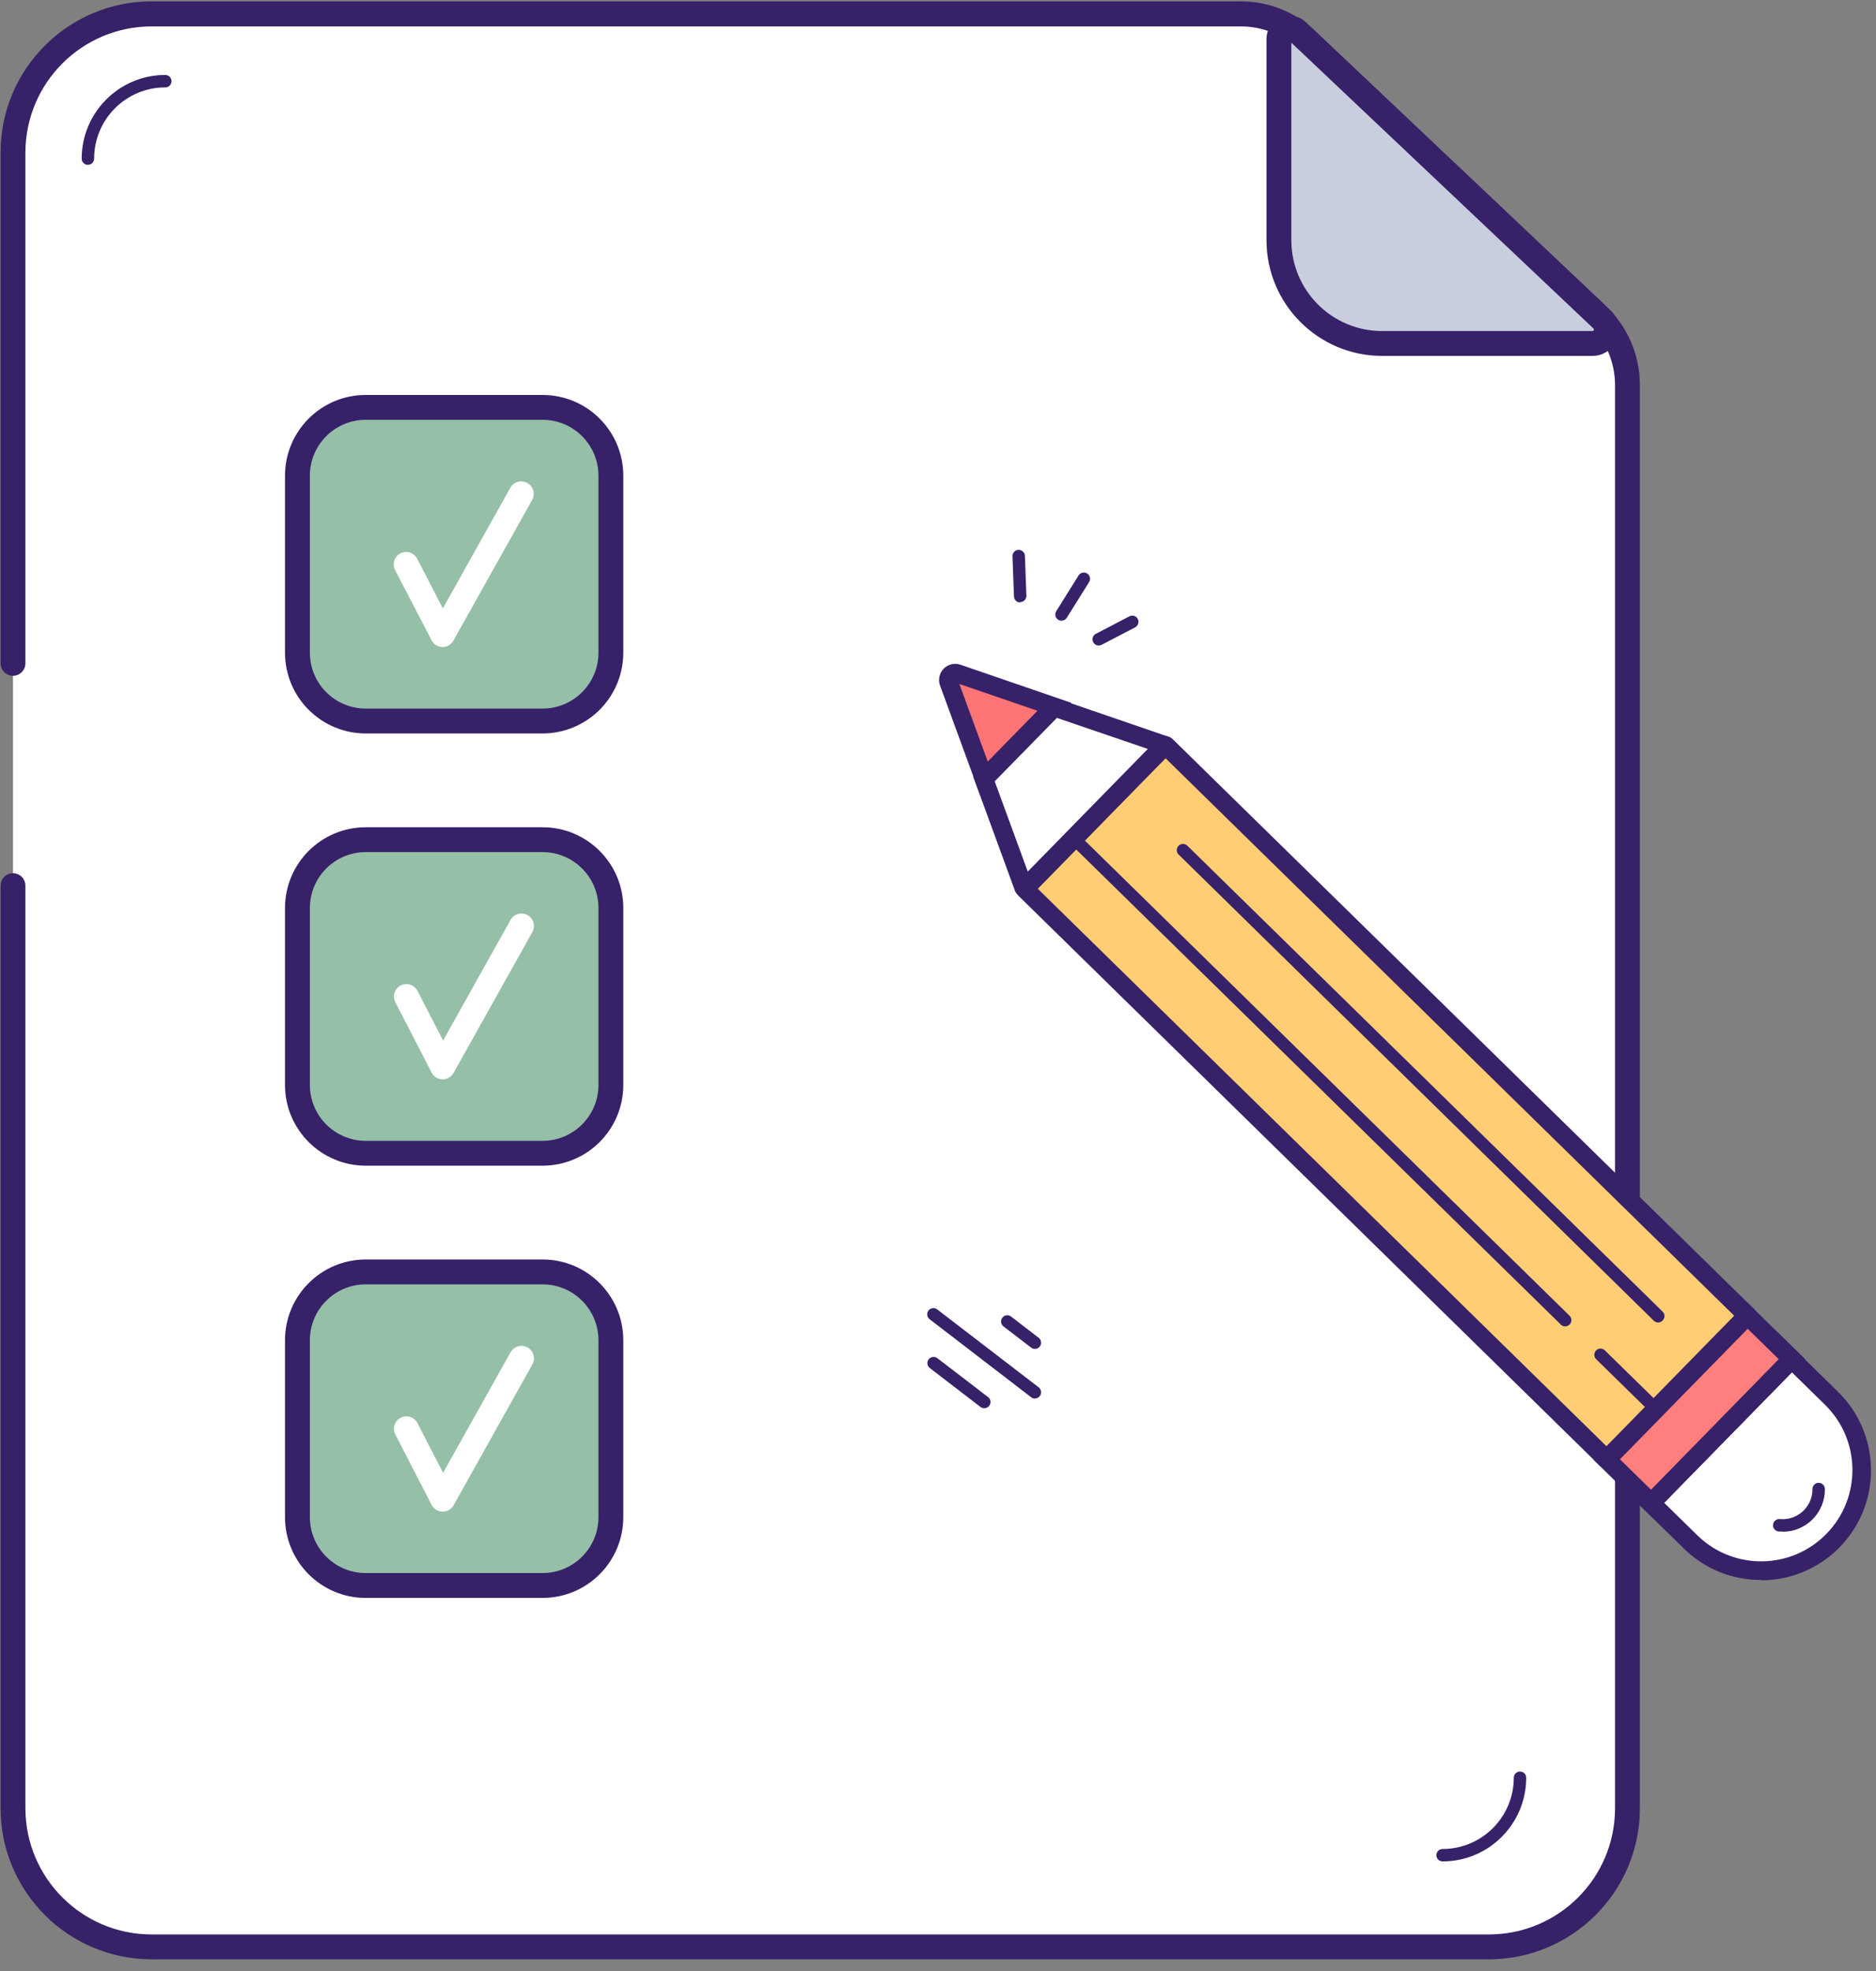 <svg width="100" height="105" viewBox="0 0 100 105" fill="none" xmlns="http://www.w3.org/2000/svg">
<rect x="0" y="0" width="100" height="105" fill="#808080" stroke="none"/>
<g clip-path="url(#clip0)">
<path d="M0.692 35.338V8.119C0.694 4.042 3.999 0.737 8.076 0.735H66.142C67.445 0.735 68.699 1.234 69.646 2.129L85.156 16.791C86.174 17.755 86.752 19.095 86.752 20.497V96.325C86.752 100.401 83.447 103.705 79.371 103.705H8.076C3.999 103.703 0.694 100.399 0.692 96.321V47.182" fill="white"/>
<path d="M79.371 104.378H8.076C3.635 104.372 0.035 100.773 0.03 96.331V47.182C0.03 46.816 0.326 46.52 0.692 46.52C1.058 46.52 1.354 46.816 1.354 47.182V96.331C1.36 100.041 4.366 103.048 8.076 103.053H79.371C83.08 103.049 86.086 100.044 86.089 96.335V20.507C86.087 19.287 85.585 18.121 84.699 17.282L69.192 2.623C68.37 1.84 67.277 1.405 66.142 1.407H8.076C4.366 1.413 1.36 4.419 1.354 8.129V35.338C1.354 35.703 1.058 36 0.692 36C0.326 36 0.03 35.703 0.03 35.338V8.119C0.035 3.678 3.635 0.078 8.076 0.073H66.142C67.615 0.07 69.032 0.635 70.099 1.649L85.609 16.308C86.758 17.399 87.41 18.913 87.414 20.497V96.325C87.414 100.768 83.814 104.372 79.371 104.378Z" fill="#372168"/>
<path d="M84.881 18.298H73.672C70.635 18.298 68.172 15.836 68.172 12.798V2.08C68.166 1.841 68.306 1.624 68.526 1.531C68.745 1.438 68.999 1.489 69.166 1.659L85.391 17.013C85.611 17.223 85.682 17.545 85.57 17.828C85.457 18.11 85.185 18.297 84.881 18.298Z" fill="#BEC5D8"/>
<path d="M84.881 18.298H73.672C70.635 18.298 68.172 15.836 68.172 12.798V2.08C68.166 1.841 68.306 1.624 68.526 1.531C68.745 1.438 68.999 1.489 69.166 1.659L85.391 17.013C85.611 17.223 85.682 17.545 85.57 17.828C85.457 18.11 85.185 18.297 84.881 18.298Z" fill="white" fill-opacity="0.16"/>
<path d="M84.881 18.96H73.672C70.27 18.957 67.514 16.2 67.51 12.798V2.079C67.508 1.583 67.803 1.134 68.259 0.938C68.715 0.742 69.243 0.836 69.603 1.179L85.848 16.533C86.268 16.928 86.404 17.54 86.191 18.076C85.977 18.612 85.458 18.962 84.881 18.96ZM68.834 2.275V12.798C68.836 15.469 71.001 17.634 73.672 17.636H84.881C84.915 17.639 84.946 17.618 84.957 17.586C84.972 17.555 84.964 17.518 84.937 17.497L68.834 2.275Z" fill="#372168"/>
<path d="M4.685 8.781C4.503 8.781 4.354 8.633 4.354 8.45C4.358 5.99 6.351 3.997 8.811 3.993C8.994 3.993 9.142 4.142 9.142 4.325C9.142 4.507 8.994 4.656 8.811 4.656C6.716 4.657 5.018 6.355 5.017 8.45C5.017 8.633 4.868 8.781 4.685 8.781Z" fill="#372168"/>
<path d="M52.464 75.02C52.39 75.02 52.319 74.995 52.262 74.95L49.566 72.881C49.495 72.828 49.449 72.748 49.437 72.66C49.425 72.573 49.449 72.484 49.503 72.414C49.615 72.27 49.822 72.243 49.967 72.354L52.666 74.424C52.78 74.51 52.827 74.659 52.781 74.795C52.735 74.931 52.607 75.021 52.464 75.02Z" fill="#372168"/>
<path d="M55.166 74.503C55.092 74.503 55.021 74.479 54.964 74.434L49.57 70.291C49.468 70.222 49.413 70.102 49.426 69.98C49.44 69.858 49.521 69.753 49.636 69.709C49.751 69.664 49.881 69.687 49.974 69.768L55.368 73.907C55.512 74.019 55.538 74.226 55.427 74.371C55.365 74.453 55.269 74.502 55.166 74.503Z" fill="#372168"/>
<path d="M55.166 71.861C55.092 71.861 55.021 71.836 54.964 71.791L53.48 70.652C53.344 70.539 53.321 70.338 53.429 70.198C53.536 70.056 53.735 70.025 53.881 70.126L55.368 71.268C55.512 71.38 55.538 71.587 55.427 71.732C55.365 71.813 55.268 71.861 55.166 71.861Z" fill="#372168"/>
<path d="M76.897 99.162C76.715 99.162 76.566 99.014 76.566 98.831C76.566 98.648 76.715 98.5 76.897 98.5C78.992 98.498 80.69 96.8 80.692 94.705C80.692 94.522 80.84 94.374 81.023 94.374C81.206 94.374 81.354 94.522 81.354 94.705C81.353 97.166 79.358 99.16 76.897 99.162Z" fill="#372168"/>
<path d="M28.921 21.705H19.497C17.485 21.705 15.854 23.336 15.854 25.348V34.772C15.854 36.783 17.485 38.414 19.497 38.414H28.921C30.932 38.414 32.563 36.783 32.563 34.772V25.348C32.563 23.336 30.932 21.705 28.921 21.705Z" fill="#8AB99E"/>
<path d="M28.921 21.705H19.497C17.485 21.705 15.854 23.336 15.854 25.348V34.772C15.854 36.783 17.485 38.414 19.497 38.414H28.921C30.932 38.414 32.563 36.783 32.563 34.772V25.348C32.563 23.336 30.932 21.705 28.921 21.705Z" fill="white" fill-opacity="0.09"/>
<path d="M28.921 39.073H19.497C17.119 39.073 15.192 37.146 15.192 34.768V25.344C15.192 22.967 17.119 21.04 19.497 21.04H28.921C31.298 21.04 33.225 22.967 33.225 25.344V34.768C33.225 35.91 32.772 37.005 31.964 37.812C31.157 38.619 30.062 39.073 28.921 39.073ZM19.497 22.364C17.851 22.364 16.517 23.698 16.517 25.344V34.768C16.517 36.414 17.851 37.748 19.497 37.748H28.921C30.566 37.748 31.901 36.414 31.901 34.768V25.344C31.901 23.698 30.566 22.364 28.921 22.364H19.497Z" fill="#372168"/>
<path d="M23.583 34.47C23.34 34.466 23.119 34.329 23.007 34.113L21.06 30.371C20.951 30.16 20.962 29.908 21.09 29.708C21.218 29.509 21.443 29.392 21.68 29.404C21.917 29.415 22.13 29.551 22.238 29.762L23.606 32.411L27.205 25.98C27.388 25.661 27.795 25.551 28.114 25.733C28.433 25.916 28.544 26.323 28.361 26.642L24.159 34.146C24.038 34.349 23.819 34.473 23.583 34.47Z" fill="white"/>
<path d="M28.921 44.732H19.497C17.485 44.732 15.854 46.363 15.854 48.374V57.798C15.854 59.81 17.485 61.44 19.497 61.44H28.921C30.932 61.44 32.563 59.81 32.563 57.798V48.374C32.563 46.363 30.932 44.732 28.921 44.732Z" fill="#8AB99E"/>
<path d="M28.921 44.732H19.497C17.485 44.732 15.854 46.363 15.854 48.374V57.798C15.854 59.81 17.485 61.44 19.497 61.44H28.921C30.932 61.44 32.563 59.81 32.563 57.798V48.374C32.563 46.363 30.932 44.732 28.921 44.732Z" fill="white" fill-opacity="0.09"/>
<path d="M28.921 62.099H19.497C17.119 62.099 15.192 60.172 15.192 57.795V48.374C15.192 45.997 17.119 44.07 19.497 44.07H28.921C31.298 44.07 33.225 45.997 33.225 48.374V57.795C33.225 60.172 31.298 62.099 28.921 62.099ZM19.497 45.394C17.851 45.394 16.517 46.728 16.517 48.374V57.795C16.517 59.441 17.851 60.775 19.497 60.775H28.921C30.566 60.775 31.901 59.441 31.901 57.795V48.374C31.901 46.728 30.566 45.394 28.921 45.394H19.497Z" fill="#372168"/>
<path d="M23.583 57.5C23.339 57.495 23.118 57.356 23.007 57.139L21.073 53.391C20.905 53.065 21.032 52.665 21.358 52.497C21.683 52.328 22.083 52.456 22.252 52.781L23.619 55.431L27.219 49C27.401 48.681 27.808 48.57 28.128 48.753C28.447 48.936 28.557 49.343 28.374 49.662L24.172 57.166C24.052 57.377 23.826 57.505 23.583 57.5Z" fill="white"/>
<path d="M28.921 67.758H19.497C17.485 67.758 15.854 69.389 15.854 71.401V80.825C15.854 82.836 17.485 84.467 19.497 84.467H28.921C30.932 84.467 32.563 82.836 32.563 80.825V71.401C32.563 69.389 30.932 67.758 28.921 67.758Z" fill="#8AB99E"/>
<path d="M28.921 67.758H19.497C17.485 67.758 15.854 69.389 15.854 71.401V80.825C15.854 82.836 17.485 84.467 19.497 84.467H28.921C30.932 84.467 32.563 82.836 32.563 80.825V71.401C32.563 69.389 30.932 67.758 28.921 67.758Z" fill="white" fill-opacity="0.09"/>
<path d="M28.921 85.126H19.497C17.119 85.126 15.192 83.199 15.192 80.821V71.401C15.192 69.023 17.119 67.096 19.497 67.096H28.921C31.298 67.096 33.225 69.023 33.225 71.401V80.821C33.225 81.963 32.772 83.058 31.964 83.865C31.157 84.672 30.062 85.126 28.921 85.126ZM19.497 68.421C17.851 68.421 16.517 69.755 16.517 71.401V80.821C16.517 82.467 17.851 83.801 19.497 83.801H28.921C30.566 83.801 31.901 82.467 31.901 80.821V71.401C31.901 69.755 30.566 68.421 28.921 68.421H19.497Z" fill="#372168"/>
<path d="M23.583 80.527C23.34 80.522 23.119 80.385 23.007 80.169L21.073 76.417C20.905 76.092 21.034 75.692 21.359 75.525C21.685 75.358 22.084 75.486 22.252 75.811L23.619 78.46L27.219 72.033C27.401 71.714 27.808 71.604 28.128 71.787C28.447 71.969 28.557 72.376 28.374 72.695L24.172 80.202C24.049 80.409 23.824 80.534 23.583 80.527Z" fill="white"/>
<path d="M95.503 72.404L88 80.063L90.126 82.142C91.494 83.483 93.473 83.991 95.318 83.477C97.163 82.962 98.593 81.502 99.07 79.647C99.546 77.792 98.997 75.824 97.629 74.484L95.503 72.404Z" fill="white"/>
<path d="M93.877 84.169C92.347 84.178 90.874 83.583 89.778 82.513L87.298 80.09L95.497 71.719L97.977 74.146C99.668 75.804 100.194 78.317 99.31 80.515C98.426 82.712 96.305 84.161 93.937 84.186L93.877 84.169ZM88.705 80.056L90.474 81.788C92.394 83.668 95.474 83.635 97.354 81.715C99.234 79.795 99.202 76.715 97.281 74.835L95.513 73.103L88.705 80.056Z" fill="#372168"/>
<path d="M94.729 71.593L87.227 79.254L88.008 80.018L95.51 72.358L94.729 71.593Z" fill="white"/>
<path d="M88.007 80.768L86.52 79.305L94.715 70.937L96.209 72.397L88.007 80.768ZM87.924 79.291L87.993 79.361L94.801 72.407L94.732 72.338L87.924 79.291Z" fill="#372168"/>
<path d="M85.629 77.748L54.652 47.397C54.623 47.367 54.623 47.319 54.652 47.288L62.053 39.735C62.067 39.72 62.087 39.712 62.108 39.712C62.128 39.712 62.148 39.72 62.162 39.735L93.139 70.083" fill="#FFCB6D"/>
<path d="M85.629 77.748L54.652 47.397C54.623 47.367 54.623 47.319 54.652 47.288L62.053 39.735C62.067 39.72 62.087 39.712 62.108 39.712C62.128 39.712 62.148 39.72 62.162 39.735L93.139 70.083" fill="white" fill-opacity="0.05"/>
<path d="M85.629 78.245C85.505 78.24 85.387 78.189 85.298 78.103L54.321 47.752C54.209 47.639 54.146 47.487 54.146 47.328C54.148 47.178 54.21 47.035 54.318 46.931L61.709 39.388C61.813 39.28 61.956 39.218 62.106 39.215C62.265 39.212 62.418 39.275 62.526 39.391L93.497 69.732C93.624 69.856 93.675 70.039 93.631 70.211C93.587 70.383 93.455 70.519 93.283 70.567C93.112 70.615 92.928 70.568 92.801 70.444L62.119 40.384L55.311 47.338L85.99 77.394C86.131 77.534 86.176 77.744 86.104 77.93C86.032 78.115 85.858 78.24 85.659 78.248L85.629 78.245Z" fill="#372168"/>
<path d="M62.026 39.642L56.209 37.656L52.457 41.483L54.573 47.262C54.58 47.278 54.594 47.289 54.611 47.293C54.629 47.296 54.647 47.291 54.659 47.278L62.046 39.735C62.065 39.724 62.075 39.703 62.071 39.681C62.066 39.66 62.048 39.644 62.026 39.642Z" fill="white"/>
<path d="M54.623 47.795C54.584 47.8 54.545 47.8 54.507 47.795C54.326 47.759 54.175 47.635 54.106 47.464L51.884 41.394L56.073 37.116L62.189 39.215C62.366 39.277 62.499 39.424 62.543 39.607C62.586 39.789 62.534 39.981 62.404 40.116L55.013 47.659C54.906 47.753 54.765 47.802 54.623 47.795ZM53.017 41.609L54.785 46.431L61.185 39.897L56.331 38.242L53.017 41.609Z" fill="#372168"/>
<path d="M56.209 37.656L51.033 35.877C50.901 35.831 50.754 35.866 50.656 35.966C50.559 36.066 50.527 36.213 50.576 36.344L52.457 41.483L56.209 37.656Z" fill="#FF6666"/>
<path d="M56.209 37.656L51.033 35.877C50.901 35.831 50.754 35.866 50.656 35.966C50.559 36.066 50.527 36.213 50.576 36.344L52.457 41.483L56.209 37.656Z" fill="white" fill-opacity="0.09"/>
<path d="M52.262 42.397L50.109 36.52C49.996 36.209 50.072 35.86 50.303 35.623C50.535 35.387 50.882 35.304 51.195 35.411L57.113 37.444L52.262 42.397ZM51.139 36.437L52.652 40.57L55.301 37.864L51.139 36.437Z" fill="#372168"/>
<path d="M93.142 70.09L85.639 77.748L87.166 79.242L87.222 79.301L88.003 80.066L95.507 72.407L94.725 71.642L94.666 71.583L93.142 70.09Z" fill="#FF6666"/>
<path d="M93.142 70.09L85.639 77.748L87.166 79.242L87.222 79.301L88.003 80.066L95.507 72.407L94.725 71.642L94.666 71.583L93.142 70.09Z" fill="white" fill-opacity="0.16"/>
<path d="M88.007 80.768L84.934 77.755L93.132 69.384L96.209 72.397L88.007 80.768ZM86.351 77.739L88.007 79.361L94.815 72.407L93.159 70.788L86.351 77.739Z" fill="#372168"/>
<path d="M95.023 81.586C94.954 81.586 94.881 81.586 94.811 81.586C94.693 81.576 94.589 81.502 94.539 81.395C94.49 81.287 94.501 81.161 94.569 81.064C94.638 80.966 94.753 80.913 94.871 80.924C95.32 80.967 95.766 80.818 96.098 80.513C96.43 80.207 96.618 79.776 96.613 79.325C96.613 79.142 96.761 78.993 96.944 78.993C97.127 78.993 97.275 79.142 97.275 79.325C97.282 79.926 97.048 80.505 96.625 80.933C96.201 81.36 95.625 81.6 95.023 81.599V81.586Z" fill="#372168"/>
<path d="M83.434 70.659C83.347 70.659 83.264 70.626 83.202 70.566L57.086 44.98C56.955 44.852 56.953 44.642 57.081 44.512C57.209 44.381 57.419 44.379 57.55 44.507L83.666 70.093C83.728 70.155 83.763 70.24 83.763 70.328C83.763 70.416 83.728 70.501 83.666 70.563C83.604 70.624 83.521 70.659 83.434 70.659Z" fill="#372168"/>
<path d="M88.212 75.341C88.125 75.341 88.042 75.306 87.98 75.245L85.066 72.391C84.953 72.26 84.959 72.064 85.08 71.941C85.202 71.818 85.398 71.809 85.53 71.921L88.444 74.775C88.572 74.904 88.572 75.113 88.444 75.242C88.383 75.304 88.299 75.34 88.212 75.341Z" fill="#372168"/>
<path d="M88.388 70.454C88.301 70.453 88.217 70.419 88.156 70.358L62.825 45.523C62.696 45.394 62.696 45.185 62.825 45.056C62.887 44.994 62.971 44.958 63.06 44.958C63.148 44.958 63.233 44.994 63.295 45.056L88.626 69.874C88.689 69.936 88.724 70.021 88.724 70.109C88.724 70.198 88.689 70.282 88.626 70.344C88.565 70.412 88.479 70.452 88.388 70.454Z" fill="#372168"/>
<path d="M58.57 34.391C58.446 34.391 58.332 34.322 58.275 34.212C58.19 34.05 58.252 33.85 58.414 33.765L60.182 32.844C60.288 32.779 60.421 32.779 60.527 32.843C60.633 32.907 60.694 33.025 60.686 33.149C60.678 33.273 60.601 33.381 60.487 33.431L58.722 34.351C58.675 34.376 58.623 34.39 58.57 34.391Z" fill="#372168"/>
<path d="M56.583 33.066C56.521 33.066 56.46 33.049 56.407 33.017C56.254 32.92 56.206 32.718 56.301 32.563L57.493 30.656C57.556 30.555 57.668 30.496 57.786 30.5C57.904 30.504 58.012 30.571 58.068 30.675C58.123 30.78 58.119 30.906 58.056 31.007L56.864 32.911C56.804 33.008 56.697 33.066 56.583 33.066Z" fill="#372168"/>
<path d="M54.381 32.096C54.198 32.096 54.05 31.948 54.05 31.765L53.97 29.636C53.964 29.453 54.107 29.299 54.29 29.293C54.473 29.287 54.626 29.43 54.633 29.613L54.712 31.742C54.712 31.925 54.564 32.073 54.381 32.073V32.096Z" fill="#372168"/>
</g>
<defs>
<clipPath id="clip0">
<rect width="100" height="104.636" fill="white"/>
</clipPath>
</defs>
</svg>
